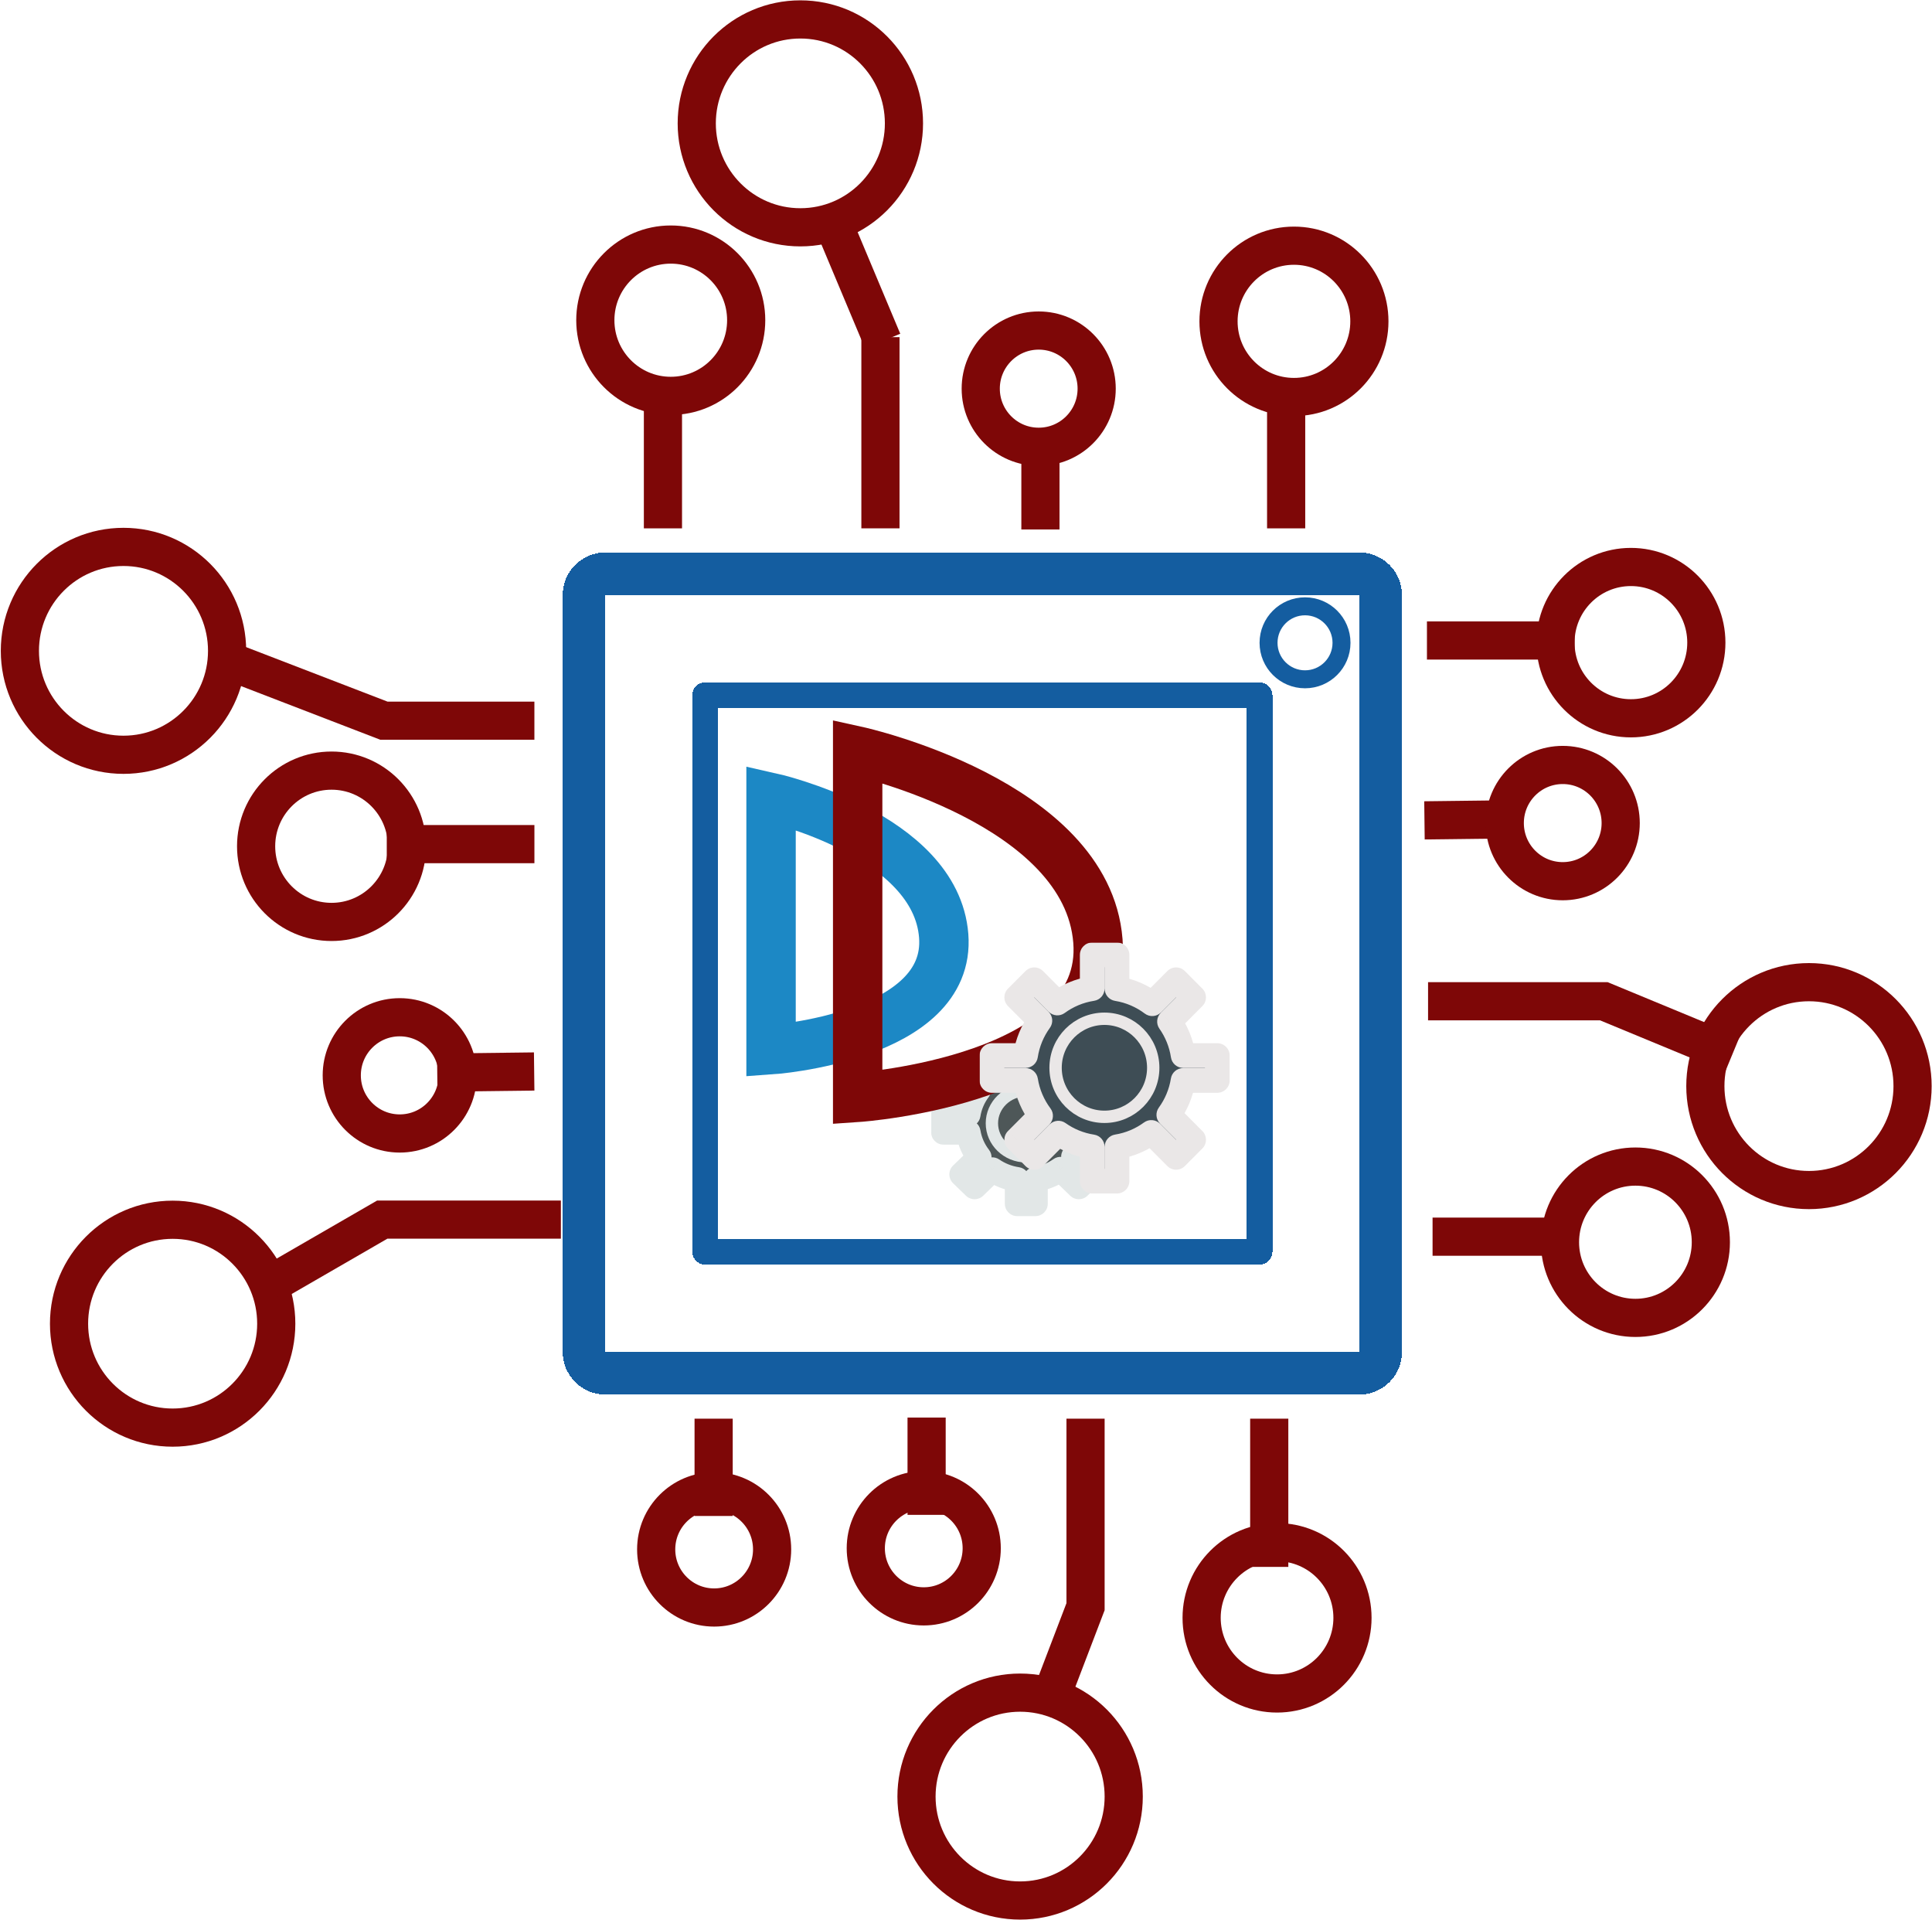 <svg xmlns="http://www.w3.org/2000/svg" width="1721" height="1710" fill="none" viewBox="0 0 1721 1710"><g filter="url(#filter0_d_125_17)"><path stroke="#145DA0" stroke-linejoin="round" stroke-width="38" d="M539.276 506.996C528.783 506.996 520.276 515.503 520.276 525.996V1200.06C520.276 1210.55 528.783 1219.06 539.276 1219.06H1210.86C1221.36 1219.06 1229.86 1210.55 1229.86 1200.06V525.996C1229.86 515.503 1221.36 506.996 1210.86 506.996H539.276Z" shape-rendering="crispEdges"/></g><g filter="url(#filter1_d_125_17)"><rect width="493.813" height="495.547" x="628.163" y="615.252" stroke="#145DA0" stroke-linejoin="round" stroke-width="23" shape-rendering="crispEdges"/></g><path fill="#fff" stroke="#145DA0" stroke-width="16" d="M1162.5 605C1180.45 605 1195 590.449 1195 572.5C1195 554.551 1180.45 540 1162.5 540C1144.55 540 1130 554.551 1130 572.5C1130 590.449 1144.55 605 1162.5 605Z"/><path fill="#fff" stroke="#7E0707" stroke-width="34" d="M1137.58 1508.24C1174.75 1508.24 1204.77 1478.02 1204.77 1440.86C1204.77 1403.71 1174.75 1373.48 1137.58 1373.48C1100.41 1373.48 1070.39 1403.71 1070.39 1440.86C1070.39 1478.02 1100.41 1508.24 1137.58 1508.24Z"/><g filter="url(#filter2_d_125_17)"><line x1="1130.62" x2="1130.62" y1="1391.51" y2="1259.5" stroke="#7E0707" stroke-width="34"/></g><g filter="url(#filter3_d_125_17)"><line x1="966.989" x2="966.989" y1="1429.78" y2="1259.5" stroke="#7E0707" stroke-width="34"/></g><g filter="url(#filter4_d_125_17)"><line x2="112.794" y1="-17" y2="-17" stroke="#7E0707" stroke-width="34" transform="matrix(0.357 -0.934 0.933 0.36 943.834 1535.13)"/></g><path fill="#fff" stroke="#7E0707" stroke-width="34" d="M908.699 1692.63C959.728 1692.63 1000.99 1651.12 1000.99 1600.06C1000.99 1548.99 959.728 1507.49 908.699 1507.49C857.67 1507.49 816.409 1548.99 816.409 1600.06C816.409 1651.12 857.67 1692.63 908.699 1692.63Z"/><path fill="#fff" stroke="#7E0707" stroke-width="34" d="M636.15 1431.67C664.725 1431.67 687.783 1408.43 687.783 1379.91C687.783 1351.38 664.725 1328.14 636.15 1328.14C607.574 1328.14 584.516 1351.38 584.516 1379.91C584.516 1408.43 607.574 1431.67 636.15 1431.67Z"/><g filter="url(#filter5_d_125_17)"><line x1="635.694" x2="635.694" y1="1346.16" y2="1259.5" stroke="#7E0707" stroke-width="34"/></g><path fill="#fff" stroke="#7E0707" stroke-width="34" d="M822.869 1430.66C851.444 1430.66 874.502 1407.43 874.502 1378.9C874.502 1350.37 851.444 1327.14 822.869 1327.14C794.293 1327.14 771.235 1350.37 771.235 1378.9C771.235 1407.43 794.293 1430.66 822.869 1430.66Z"/><g filter="url(#filter6_d_125_17)"><line x1="825.409" x2="825.409" y1="1345.16" y2="1258.5" stroke="#7E0707" stroke-width="34"/></g><path fill="#fff" stroke="#7E0707" stroke-width="34" d="M597.501 352.567C634.669 352.567 664.694 322.341 664.694 285.188C664.694 248.036 634.669 217.81 597.501 217.81C560.332 217.81 530.307 248.036 530.307 285.188C530.307 322.341 560.332 352.567 597.501 352.567Z"/><g filter="url(#filter7_d_125_17)"><line x1="590.539" x2="590.539" y1="466.565" y2="334.559" stroke="#7E0707" stroke-width="34"/></g><path stroke="#7E0707" stroke-width="34" d="M786.254 303.806L734.053 179.372"/><g filter="url(#filter8_d_125_17)"><line x1="784.285" x2="784.285" y1="466.55" y2="296.272" stroke="#7E0707" stroke-width="34"/></g><path fill="#fff" stroke="#7E0707" stroke-width="34" d="M712.945 202.44C763.974 202.44 805.235 160.937 805.235 109.872C805.235 58.808 763.974 17.305 712.945 17.305C661.916 17.305 620.655 58.808 620.655 109.872C620.655 160.937 661.916 202.44 712.945 202.44Z"/><path fill="#fff" stroke="#7E0707" stroke-width="34" d="M1152.64 353.574C1189.81 353.574 1219.83 323.349 1219.83 286.196C1219.83 249.043 1189.81 218.818 1152.64 218.818C1115.47 218.818 1085.44 249.043 1085.44 286.196C1085.44 323.349 1115.47 353.574 1152.64 353.574Z"/><g filter="url(#filter9_d_125_17)"><line x1="1145.68" x2="1145.68" y1="466.565" y2="334.559" stroke="#7E0707" stroke-width="34"/></g><path fill="#fff" stroke="#7E0707" stroke-width="34" d="M925.263 397.907C953.838 397.907 976.896 374.674 976.896 346.146C976.896 317.618 953.838 294.385 925.263 294.385C896.687 294.385 873.629 317.618 873.629 346.146C873.629 374.674 896.687 397.907 925.263 397.907Z"/><g filter="url(#filter10_d_125_17)"><line x1="926.799" x2="926.799" y1="467.556" y2="380.899" stroke="#7E0707" stroke-width="34"/></g><g filter="url(#filter11_d_125_17)"><line x2="86.338" y1="-17" y2="-17" stroke="#7E0707" stroke-width="34" transform="matrix(1 -0.012 0.012 1 1269.1 743.63)"/></g><path fill="#fff" stroke="#7E0707" stroke-width="34" d="M1392.06 784.811C1420.64 784.811 1443.69 761.578 1443.69 733.05C1443.69 704.522 1420.64 681.289 1392.06 681.289C1363.48 681.289 1340.43 704.522 1340.43 733.05C1340.43 761.578 1363.48 784.811 1392.06 784.811Z"/><g filter="url(#filter12_d_125_17)"><line x1="1276.11" x2="1407.64" y1="1097.41" y2="1097.41" stroke="#7E0707" stroke-width="34"/></g><path fill="#fff" stroke="#7E0707" stroke-width="34" d="M1456.81 1173.73C1493.98 1173.73 1524 1143.5 1524 1106.35C1524 1069.2 1493.98 1038.97 1456.81 1038.97C1419.64 1038.97 1389.62 1069.2 1389.62 1106.35C1389.62 1143.5 1419.64 1173.73 1456.81 1173.73Z"/><path fill="#fff" stroke="#7E0707" stroke-width="34" d="M295.336 821.083C332.505 821.083 362.53 790.858 362.53 753.705C362.53 716.552 332.505 686.327 295.336 686.327C258.168 686.327 228.143 716.552 228.143 753.705C228.143 790.858 258.168 821.083 295.336 821.083Z"/><g filter="url(#filter13_d_125_17)"><line x1="344.526" x2="476.047" y1="747.788" y2="747.788" stroke="#7E0707" stroke-width="34"/></g><path fill="#fff" stroke="#7E0707" stroke-width="34" d="M1452.79 639.722C1489.96 639.722 1519.99 609.497 1519.99 572.344C1519.99 535.191 1489.96 504.966 1452.79 504.966C1415.63 504.966 1385.6 535.191 1385.6 572.344C1385.6 609.497 1415.63 639.722 1452.79 639.722Z"/><g filter="url(#filter14_d_125_17)"><line x1="1271.1" x2="1402.62" y1="566.427" y2="566.427" stroke="#7E0707" stroke-width="34"/></g><path fill="#fff" stroke="#7E0707" stroke-width="34" d="M356.07 1009.5C384.645 1009.5 407.704 986.264 407.704 957.737C407.704 929.209 384.645 905.976 356.07 905.976C327.495 905.976 304.437 929.209 304.437 957.737C304.437 986.264 327.495 1009.5 356.07 1009.5Z"/><g filter="url(#filter15_d_125_17)"><line x2="86.338" y1="-17" y2="-17" stroke="#7E0707" stroke-width="34" transform="matrix(1 -0.012 0.012 1 389.7 968.316)"/></g><path fill="#fff" stroke="#7E0707" stroke-width="34" d="M153.791 1271.46C204.821 1271.46 246.081 1229.96 246.081 1178.9C246.081 1127.83 204.821 1086.33 153.791 1086.33C102.762 1086.33 61.502 1127.83 61.502 1178.9C61.502 1229.96 102.762 1271.46 153.791 1271.46Z"/><path fill="#fff" stroke="#7E0707" stroke-width="34" d="M1611.4 1059.88C1662.43 1059.88 1703.69 1018.37 1703.69 967.308C1703.69 916.244 1662.43 874.741 1611.4 874.741C1560.37 874.741 1519.11 916.244 1519.11 967.308C1519.11 1018.37 1560.37 1059.88 1611.4 1059.88Z"/><path stroke="#7E0707" stroke-width="34" d="M1272.1 891.741H1428.7L1543.14 939.097M241.128 1143.63L340.51 1086.2H499.623"/><path fill="#fff" stroke="#7E0707" stroke-width="34" d="M110 672.219C161.029 672.219 202.29 630.717 202.29 579.652C202.29 528.588 161.029 487.085 110 487.085C58.971 487.085 17.71 528.588 17.71 579.652C17.71 630.717 58.971 672.219 110 672.219Z"/><path stroke="#7E0707" stroke-width="34" d="M192.942 584.434L342.016 641.866H476.032"/><g style="mix-blend-mode:difference" filter="url(#filter16_b_125_17)"><mask id="path-37-outside-1_125_17" width="170" height="167" x="829.436" y="917.021" fill="#000" maskUnits="userSpaceOnUse"><rect width="170" height="167" x="829.436" y="917.021" fill="#fff"/><path fill-rule="evenodd" d="M872.293 1030.78L856.669 1045.93L868.147 1057.06L883.94 1041.74C890.399 1046.17 897.941 1049.21 906.104 1050.42V1072.09H922.337V1050.36C930.627 1049.08 938.267 1045.9 944.769 1041.3L961.015 1057.06L972.493 1045.93L956.247 1030.18C960.989 1023.87 964.265 1016.47 965.589 1008.43H988.004V992.689H965.646C964.401 984.774 961.265 977.462 956.7 971.2L972.493 955.888L961.015 944.759L945.392 959.907C938.757 955.068 930.893 951.727 922.337 950.402V929.021H906.104V950.348C897.674 951.594 889.906 954.796 883.31 959.46L868.147 944.759L856.669 955.888L871.831 970.589C867.02 976.984 863.718 984.515 862.433 992.689H840.436V1008.43H862.489C863.856 1016.72 867.302 1024.35 872.293 1030.78Z" clip-rule="evenodd"/></mask><path fill="#4E5758" fill-rule="evenodd" d="M872.293 1030.78L856.669 1045.93L868.147 1057.06L883.94 1041.74C890.399 1046.17 897.941 1049.21 906.104 1050.42V1072.09H922.337V1050.36C930.627 1049.08 938.267 1045.9 944.769 1041.3L961.015 1057.06L972.493 1045.93L956.247 1030.18C960.989 1023.87 964.265 1016.47 965.589 1008.43H988.004V992.689H965.646C964.401 984.774 961.265 977.462 956.7 971.2L972.493 955.888L961.015 944.759L945.392 959.907C938.757 955.068 930.893 951.727 922.337 950.402V929.021H906.104V950.348C897.674 951.594 889.906 954.796 883.31 959.46L868.147 944.759L856.669 955.888L871.831 970.589C867.02 976.984 863.718 984.515 862.433 992.689H840.436V1008.43H862.489C863.856 1016.72 867.302 1024.35 872.293 1030.78Z" clip-rule="evenodd"/><path fill="#E2E7E7" d="M872.293 1030.78L879.95 1038.68C883.975 1034.77 884.421 1028.47 880.984 1024.04L872.293 1030.78ZM856.669 1045.93L849.012 1038.03C846.875 1040.1 845.669 1042.95 845.669 1045.93C845.669 1048.9 846.875 1051.75 849.012 1053.83L856.669 1045.93ZM868.147 1057.06L860.49 1064.95C864.756 1069.09 871.537 1069.09 875.804 1064.95L868.147 1057.06ZM883.94 1041.74L890.159 1032.67C885.842 1029.71 880.04 1030.2 876.283 1033.85L883.94 1041.74ZM906.104 1050.42H917.104C917.104 1044.96 913.108 1040.33 907.713 1039.54L906.104 1050.42ZM906.104 1072.09H895.104C895.104 1078.17 900.029 1083.09 906.104 1083.09V1072.09ZM922.337 1072.09V1083.09C928.412 1083.09 933.337 1078.17 933.337 1072.09H922.337ZM922.337 1050.36L920.653 1039.49C915.292 1040.32 911.337 1044.94 911.337 1050.36H922.337ZM944.769 1041.3L952.426 1033.41C948.626 1029.72 942.74 1029.27 938.418 1032.32L944.769 1041.3ZM961.015 1057.06L953.358 1064.95C957.625 1069.09 964.406 1069.09 968.672 1064.95L961.015 1057.06ZM972.493 1045.93L980.15 1053.83C982.287 1051.75 983.493 1048.9 983.493 1045.93C983.493 1042.95 982.287 1040.1 980.15 1038.03L972.493 1045.93ZM956.247 1030.18L947.456 1023.56C944.123 1028 944.609 1034.21 948.59 1038.07L956.247 1030.18ZM965.589 1008.43V997.427C960.204 997.427 955.611 1001.33 954.736 1006.64L965.589 1008.43ZM988.004 1008.43V1019.43C994.079 1019.43 999.004 1014.5 999.004 1008.43H988.004ZM988.004 992.689H999.004C999.004 986.614 994.079 981.689 988.004 981.689V992.689ZM965.646 992.689L954.779 994.398C955.621 999.748 960.231 1003.69 965.646 1003.69V992.689ZM956.7 971.2L949.043 963.303C945.107 967.119 944.582 973.25 947.811 977.68L956.7 971.2ZM972.493 955.888L980.15 963.785C982.287 961.714 983.493 958.864 983.493 955.888C983.493 952.911 982.287 950.062 980.15 947.99L972.493 955.888ZM961.015 944.759L968.672 936.862C964.406 932.725 957.625 932.725 953.358 936.862L961.015 944.759ZM945.392 959.907L938.91 968.795C943.236 971.949 949.205 971.531 953.049 967.805L945.392 959.907ZM922.337 950.402H911.337C911.337 955.828 915.292 960.443 920.653 961.273L922.337 950.402ZM922.337 929.021H933.337C933.337 922.946 928.412 918.021 922.337 918.021V929.021ZM906.104 929.021V918.021C900.029 918.021 895.104 922.946 895.104 929.021H906.104ZM906.104 950.348L907.713 961.229C913.108 960.432 917.104 955.801 917.104 950.348H906.104ZM883.31 959.46L875.653 967.358C879.453 971.042 885.338 971.498 889.66 968.442L883.31 959.46ZM868.147 944.759L875.804 936.862C871.537 932.725 864.756 932.725 860.49 936.862L868.147 944.759ZM856.669 955.888L849.012 947.99C846.875 950.062 845.669 952.911 845.669 955.888C845.669 958.864 846.875 961.714 849.012 963.785L856.669 955.888ZM871.831 970.589L880.622 977.201C883.955 972.77 883.469 966.551 879.488 962.691L871.831 970.589ZM862.433 992.689V1003.69C867.848 1003.69 872.458 999.748 873.299 994.398L862.433 992.689ZM840.436 992.689V981.689C834.361 981.689 829.436 986.614 829.436 992.689H840.436ZM840.436 1008.43H829.436C829.436 1014.5 834.361 1019.43 840.436 1019.43V1008.43ZM862.489 1008.43L873.343 1006.64C872.468 1001.33 867.874 997.427 862.489 997.427V1008.43ZM864.636 1022.88L849.012 1038.03L864.326 1053.83L879.95 1038.68L864.636 1022.88ZM849.012 1053.83L860.49 1064.95L875.804 1049.16L864.326 1038.03L849.012 1053.83ZM875.804 1064.95L891.597 1049.64L876.283 1033.85L860.49 1049.16L875.804 1064.95ZM907.713 1039.54C901.23 1038.58 895.261 1036.17 890.159 1032.67L877.722 1050.82C885.538 1056.17 894.651 1059.84 904.495 1061.3L907.713 1039.54ZM895.104 1050.42V1072.09H917.104V1050.42H895.104ZM906.104 1083.09H922.337V1061.09H906.104V1083.09ZM933.337 1072.09V1050.36H911.337V1072.09H933.337ZM938.418 1032.32C933.282 1035.95 927.236 1038.47 920.653 1039.49L924.02 1061.23C934.019 1059.68 943.251 1055.85 951.12 1050.29L938.418 1032.32ZM937.112 1049.2L953.358 1064.95L968.672 1049.16L952.426 1033.41L937.112 1049.2ZM968.672 1064.95L980.15 1053.83L964.836 1038.03L953.358 1049.16L968.672 1064.95ZM980.15 1038.03L963.904 1022.28L948.59 1038.07L964.836 1053.83L980.15 1038.03ZM954.736 1006.64C953.711 1012.86 951.172 1018.62 947.456 1023.56L965.038 1036.79C970.807 1029.12 974.82 1020.07 976.443 1010.21L954.736 1006.64ZM965.589 1019.43H988.004V997.427H965.589V1019.43ZM999.004 1008.43V992.689H977.004V1008.43H999.004ZM988.004 981.689H965.646V1003.69H988.004V981.689ZM947.811 977.68C951.386 982.583 953.816 988.27 954.779 994.398L976.512 990.98C974.986 981.278 971.145 972.341 965.589 964.72L947.811 977.68ZM964.357 979.098L980.15 963.785L964.836 947.99L949.043 963.303L964.357 979.098ZM980.15 947.99L968.672 936.862L953.358 952.657L964.836 963.785L980.15 947.99ZM953.358 936.862L937.735 952.01L953.049 967.805L968.672 952.657L953.358 936.862ZM920.653 961.273C927.447 962.325 933.67 964.973 938.91 968.795L951.873 951.02C943.843 945.163 934.34 941.13 924.02 939.532L920.653 961.273ZM933.337 950.402V929.021H911.337V950.402H933.337ZM922.337 918.021H906.104V940.021H922.337V918.021ZM895.104 929.021V950.348H917.104V929.021H895.104ZM889.66 968.442C894.871 964.757 901.018 962.219 907.713 961.229L904.495 939.466C894.329 940.969 884.942 944.834 876.959 950.479L889.66 968.442ZM890.967 951.563L875.804 936.862L860.49 952.657L875.653 967.358L890.967 951.563ZM860.49 936.862L849.012 947.99L864.326 963.785L875.804 952.657L860.49 936.862ZM849.012 963.785L864.174 978.486L879.488 962.691L864.326 947.99L849.012 963.785ZM873.299 994.398C874.294 988.07 876.853 982.212 880.622 977.201L863.041 963.976C857.188 971.757 853.142 980.96 851.566 990.98L873.299 994.398ZM862.433 981.689H840.436V1003.69H862.433V981.689ZM829.436 992.689V1008.43H851.436V992.689H829.436ZM840.436 1019.43H862.489V997.427H840.436V1019.43ZM880.984 1024.04C877.071 1018.99 874.401 1013.06 873.343 1006.64L851.636 1010.21C853.311 1020.39 857.532 1029.7 863.601 1037.52L880.984 1024.04Z" mask="url(#path-37-outside-1_125_17)"/><path fill="#4E5758" stroke="#E2E7E7" stroke-width="11" d="M944.578 1000.41C944.578 1016.5 931.082 1029.82 914.072 1029.82C897.063 1029.82 883.566 1016.5 883.566 1000.41C883.566 984.331 897.063 971.005 914.072 971.005C931.082 971.005 944.578 984.331 944.578 1000.41Z"/></g><g filter="url(#filter17_i_125_17)"><path stroke="#1C88C5" stroke-width="44" d="M686.845 930.905V706.288C686.845 706.288 833.606 739.062 840.637 829.448C847.669 919.834 686.845 930.905 686.845 930.905Z"/></g><path stroke="#7E0707" stroke-width="44" d="M764 977.314V669C764 669 968.223 713.985 978.008 838.051C987.792 962.117 764 977.314 764 977.314Z"/><mask id="path-42-outside-2_125_17" width="223" height="224" x="872.602" y="839.431" fill="#000" maskUnits="userSpaceOnUse"><rect width="223" height="224" x="872.602" y="839.431" fill="#fff"/><path fill-rule="evenodd" d="M926.944 993.753L905.687 1015.09L921.304 1030.76L942.791 1009.2C951.579 1015.43 961.84 1019.71 972.946 1021.41V1051.94H995.031V1021.33C1006.31 1019.53 1016.71 1015.05 1025.55 1008.58L1047.66 1030.76L1063.27 1015.09L1041.17 992.903C1047.62 984.024 1052.08 973.592 1053.88 962.271H1084.38V940.104H1053.96C1052.26 928.957 1048 918.658 1041.78 909.838L1063.27 888.272L1047.66 872.598L1026.4 893.933C1017.37 887.117 1006.67 882.412 995.031 880.546V850.431H972.946V880.469C961.476 882.224 950.909 886.734 941.934 893.303L921.304 872.598L905.687 888.272L926.317 908.977C919.771 917.985 915.279 928.592 913.53 940.104H883.602V962.271H913.607C915.466 973.956 920.154 984.693 926.944 993.753Z" clip-rule="evenodd"/></mask><path fill="#3E4D55" fill-rule="evenodd" d="M926.944 993.753L905.687 1015.09L921.304 1030.76L942.791 1009.2C951.579 1015.43 961.84 1019.71 972.946 1021.41V1051.94H995.031V1021.33C1006.31 1019.53 1016.71 1015.05 1025.55 1008.58L1047.66 1030.76L1063.27 1015.09L1041.17 992.903C1047.62 984.024 1052.08 973.592 1053.88 962.271H1084.38V940.104H1053.96C1052.26 928.957 1048 918.658 1041.78 909.838L1063.27 888.272L1047.66 872.598L1026.4 893.933C1017.37 887.117 1006.67 882.412 995.031 880.546V850.431H972.946V880.469C961.476 882.224 950.909 886.734 941.934 893.303L921.304 872.598L905.687 888.272L926.317 908.977C919.771 917.985 915.279 928.592 913.53 940.104H883.602V962.271H913.607C915.466 973.956 920.154 984.693 926.944 993.753Z" clip-rule="evenodd"/><path fill="#EAE7E7" d="M926.944 993.753L934.737 1001.52C938.594 997.646 939.024 991.53 935.747 987.157L926.944 993.753ZM905.687 1015.09L897.895 1007.32C893.618 1011.62 893.618 1018.56 897.895 1022.85L905.687 1015.09ZM921.304 1030.76L913.511 1038.53C915.575 1040.6 918.379 1041.76 921.304 1041.76C924.228 1041.76 927.032 1040.6 929.096 1038.53L921.304 1030.76ZM942.791 1009.2L949.156 1000.22C944.775 997.116 938.79 997.627 934.999 1001.43L942.791 1009.2ZM972.946 1021.41H983.946C983.946 1015.98 979.981 1011.36 974.611 1010.54L972.946 1021.41ZM972.946 1051.94H961.946C961.946 1058.02 966.871 1062.94 972.946 1062.94V1051.94ZM995.031 1051.94V1062.94C1001.11 1062.94 1006.03 1058.02 1006.03 1051.94H995.031ZM995.031 1021.33L993.29 1010.47C987.955 1011.33 984.031 1015.93 984.031 1021.33H995.031ZM1025.55 1008.58L1033.34 1000.81C1029.51 996.965 1023.44 996.492 1019.05 999.701L1025.55 1008.58ZM1047.66 1030.76L1039.86 1038.53C1041.93 1040.6 1044.73 1041.76 1047.66 1041.76C1050.58 1041.76 1053.38 1040.6 1055.45 1038.53L1047.66 1030.76ZM1063.27 1015.09L1071.06 1022.85C1075.34 1018.56 1075.34 1011.62 1071.06 1007.32L1063.27 1015.09ZM1041.17 992.903L1032.27 986.437C1029.09 990.809 1029.56 996.84 1033.38 1000.67L1041.17 992.903ZM1053.88 962.271V951.271C1048.47 951.271 1043.87 955.202 1043.02 960.542L1053.88 962.271ZM1084.38 962.271V973.271C1090.45 973.271 1095.38 968.346 1095.38 962.271H1084.38ZM1084.38 940.104H1095.38C1095.38 934.029 1090.45 929.104 1084.38 929.104V940.104ZM1053.96 940.104L1043.08 941.757C1043.9 947.132 1048.52 951.104 1053.96 951.104V940.104ZM1041.78 909.838L1033.99 902.074C1030.22 905.859 1029.71 911.804 1032.79 916.172L1041.78 909.838ZM1063.27 888.272L1071.06 896.035C1075.34 891.743 1075.34 884.8 1071.06 880.508L1063.27 888.272ZM1047.66 872.598L1055.45 864.834C1053.38 862.762 1050.58 861.598 1047.66 861.598C1044.73 861.598 1041.93 862.762 1039.86 864.834L1047.66 872.598ZM1026.4 893.933L1019.77 902.712C1024.16 906.023 1030.31 905.589 1034.19 901.697L1026.4 893.933ZM995.031 880.546H984.031C984.031 885.949 987.955 890.552 993.29 891.407L995.031 880.546ZM995.031 850.431H1006.03C1006.03 844.356 1001.11 839.431 995.031 839.431V850.431ZM972.946 850.431V839.431C966.871 839.431 961.946 844.356 961.946 850.431H972.946ZM972.946 880.469L974.611 891.342C979.981 890.52 983.946 885.901 983.946 880.469H972.946ZM941.934 893.303L934.141 901.067C937.976 904.916 944.047 905.389 948.431 902.179L941.934 893.303ZM921.304 872.598L929.096 864.834C927.032 862.762 924.228 861.598 921.304 861.598C918.379 861.598 915.575 862.762 913.511 864.834L921.304 872.598ZM905.687 888.272L897.895 880.508C893.618 884.8 893.618 891.743 897.895 896.035L905.687 888.272ZM926.317 908.977L935.216 915.443C938.392 911.072 937.923 905.041 934.11 901.213L926.317 908.977ZM913.53 940.104V951.104C918.967 951.104 923.588 947.132 924.405 941.757L913.53 940.104ZM883.602 940.104V929.104C877.527 929.104 872.602 934.029 872.602 940.104H883.602ZM883.602 962.271H872.602C872.602 968.346 877.527 973.271 883.602 973.271V962.271ZM913.607 962.271L924.47 960.542C923.62 955.202 919.014 951.271 913.607 951.271V962.271ZM919.152 985.99L897.895 1007.32L913.48 1022.85L934.737 1001.52L919.152 985.99ZM897.895 1022.85L913.511 1038.53L929.096 1023L913.48 1007.32L897.895 1022.85ZM929.096 1038.53L950.584 1016.96L934.999 1001.43L913.511 1023L929.096 1038.53ZM974.611 1010.54C965.244 1009.1 956.585 1005.49 949.156 1000.22L936.427 1018.17C946.573 1025.37 958.436 1030.32 971.282 1032.29L974.611 1010.54ZM961.946 1021.41V1051.94H983.946V1021.41H961.946ZM972.946 1062.94H995.031V1040.94H972.946V1062.94ZM1006.03 1051.94V1021.33H984.031V1051.94H1006.03ZM1019.05 999.701C1011.57 1005.18 1002.8 1008.95 993.29 1010.47L996.772 1032.2C1009.82 1030.1 1021.84 1024.93 1032.05 1017.45L1019.05 999.701ZM1017.76 1016.34L1039.86 1038.53L1055.45 1023L1033.34 1000.81L1017.76 1016.34ZM1055.45 1038.53L1071.06 1022.85L1055.48 1007.32L1039.86 1023L1055.45 1038.53ZM1071.06 1007.32L1048.96 985.14L1033.38 1000.67L1055.48 1022.85L1071.06 1007.32ZM1043.02 960.542C1041.49 970.109 1037.73 978.925 1032.27 986.437L1050.07 999.37C1057.51 989.124 1062.66 977.076 1064.74 963.999L1043.02 960.542ZM1053.88 973.271H1084.38V951.271H1053.88V973.271ZM1095.38 962.271V940.104H1073.38V962.271H1095.38ZM1084.38 929.104H1053.96V951.104H1084.38V929.104ZM1032.79 916.172C1038.05 923.633 1041.65 932.336 1043.08 941.757L1064.83 938.452C1062.87 925.578 1057.95 913.683 1050.78 903.505L1032.79 916.172ZM1049.58 917.602L1071.06 896.035L1055.48 880.508L1033.99 902.074L1049.58 917.602ZM1071.06 880.508L1055.45 864.834L1039.86 880.361L1055.48 896.035L1071.06 880.508ZM1039.86 864.834L1018.61 886.169L1034.19 901.697L1055.45 880.361L1039.86 864.834ZM993.29 891.407C1003.11 892.981 1012.14 896.948 1019.77 902.712L1033.03 885.154C1022.61 877.286 1010.24 871.843 996.772 869.685L993.29 891.407ZM1006.03 880.546V850.431H984.031V880.546H1006.03ZM995.031 839.431H972.946V861.431H995.031V839.431ZM961.946 850.431V880.469H983.946V850.431H961.946ZM948.431 902.179C956.019 896.625 964.938 892.823 974.611 891.342L971.282 869.595C958.015 871.626 945.798 876.842 935.436 884.427L948.431 902.179ZM949.726 885.539L929.096 864.834L913.511 880.361L934.141 901.067L949.726 885.539ZM913.511 864.834L897.895 880.508L913.48 896.035L929.096 880.361L913.511 864.834ZM897.895 896.035L918.525 916.741L934.11 901.213L913.48 880.508L897.895 896.035ZM924.405 941.757C925.883 932.028 929.678 923.065 935.216 915.443L917.418 902.511C909.865 912.906 904.675 925.156 902.655 938.452L924.405 941.757ZM913.53 929.104H883.602V951.104H913.53V929.104ZM872.602 940.104V962.271H894.602V940.104H872.602ZM883.602 973.271H913.607V951.271H883.602V973.271ZM935.747 987.157C930.001 979.49 926.041 970.416 924.47 960.542L902.743 963.999C904.891 977.496 910.307 989.896 918.142 1000.35L935.747 987.157Z" mask="url(#path-42-outside-2_125_17)"/><path fill="#3E4D55" stroke="#EAE7E7" stroke-width="11" d="M1027.28 950.985C1027.28 975.122 1007.79 994.654 983.787 994.654C959.789 994.654 940.299 975.122 940.299 950.985C940.299 926.849 959.789 907.317 983.787 907.317C1007.79 907.317 1027.28 926.849 1027.28 950.985Z"/><defs><filter id="filter0_d_125_17" width="755.586" height="758.059" x="497.276" y="487.996" color-interpolation-filters="sRGB" filterUnits="userSpaceOnUse"><feFlood flood-opacity="0" result="BackgroundImageFix"/><feColorMatrix in="SourceAlpha" result="hardAlpha" type="matrix" values="0 0 0 0 0 0 0 0 0 0 0 0 0 0 0 0 0 0 127 0"/><feOffset dy="4"/><feGaussianBlur stdDeviation="2"/><feComposite in2="hardAlpha" operator="out"/><feColorMatrix type="matrix" values="0 0 0 0 0 0 0 0 0 0 0 0 0 0 0 0 0 0 0.25 0"/><feBlend in2="BackgroundImageFix" mode="normal" result="effect1_dropShadow_125_17"/><feBlend in="SourceGraphic" in2="effect1_dropShadow_125_17" mode="normal" result="shape"/></filter><filter id="filter1_d_125_17" width="524.813" height="526.547" x="612.663" y="603.752" color-interpolation-filters="sRGB" filterUnits="userSpaceOnUse"><feFlood flood-opacity="0" result="BackgroundImageFix"/><feColorMatrix in="SourceAlpha" result="hardAlpha" type="matrix" values="0 0 0 0 0 0 0 0 0 0 0 0 0 0 0 0 0 0 127 0"/><feOffset dy="4"/><feGaussianBlur stdDeviation="2"/><feComposite in2="hardAlpha" operator="out"/><feColorMatrix type="matrix" values="0 0 0 0 0 0 0 0 0 0 0 0 0 0 0 0 0 0 0.25 0"/><feBlend in2="BackgroundImageFix" mode="normal" result="effect1_dropShadow_125_17"/><feBlend in="SourceGraphic" in2="effect1_dropShadow_125_17" mode="normal" result="shape"/></filter><filter id="filter2_d_125_17" width="42" height="140.006" x="1109.62" y="1259.5" color-interpolation-filters="sRGB" filterUnits="userSpaceOnUse"><feFlood flood-opacity="0" result="BackgroundImageFix"/><feColorMatrix in="SourceAlpha" result="hardAlpha" type="matrix" values="0 0 0 0 0 0 0 0 0 0 0 0 0 0 0 0 0 0 127 0"/><feOffset dy="4"/><feGaussianBlur stdDeviation="2"/><feComposite in2="hardAlpha" operator="out"/><feColorMatrix type="matrix" values="0 0 0 0 0 0 0 0 0 0 0 0 0 0 0 0 0 0 0.25 0"/><feBlend in2="BackgroundImageFix" mode="normal" result="effect1_dropShadow_125_17"/><feBlend in="SourceGraphic" in2="effect1_dropShadow_125_17" mode="normal" result="shape"/></filter><filter id="filter3_d_125_17" width="42" height="178.278" x="945.989" y="1259.5" color-interpolation-filters="sRGB" filterUnits="userSpaceOnUse"><feFlood flood-opacity="0" result="BackgroundImageFix"/><feColorMatrix in="SourceAlpha" result="hardAlpha" type="matrix" values="0 0 0 0 0 0 0 0 0 0 0 0 0 0 0 0 0 0 127 0"/><feOffset dy="4"/><feGaussianBlur stdDeviation="2"/><feComposite in2="hardAlpha" operator="out"/><feColorMatrix type="matrix" values="0 0 0 0 0 0 0 0 0 0 0 0 0 0 0 0 0 0 0.25 0"/><feBlend in2="BackgroundImageFix" mode="normal" result="effect1_dropShadow_125_17"/><feBlend in="SourceGraphic" in2="effect1_dropShadow_125_17" mode="normal" result="shape"/></filter><filter id="filter4_d_125_17" width="80.019" height="125.575" x="908.108" y="1417.56" color-interpolation-filters="sRGB" filterUnits="userSpaceOnUse"><feFlood flood-opacity="0" result="BackgroundImageFix"/><feColorMatrix in="SourceAlpha" result="hardAlpha" type="matrix" values="0 0 0 0 0 0 0 0 0 0 0 0 0 0 0 0 0 0 127 0"/><feOffset dy="4"/><feGaussianBlur stdDeviation="2"/><feComposite in2="hardAlpha" operator="out"/><feColorMatrix type="matrix" values="0 0 0 0 0 0 0 0 0 0 0 0 0 0 0 0 0 0 0.25 0"/><feBlend in2="BackgroundImageFix" mode="normal" result="effect1_dropShadow_125_17"/><feBlend in="SourceGraphic" in2="effect1_dropShadow_125_17" mode="normal" result="shape"/></filter><filter id="filter5_d_125_17" width="42" height="94.656" x="614.694" y="1259.5" color-interpolation-filters="sRGB" filterUnits="userSpaceOnUse"><feFlood flood-opacity="0" result="BackgroundImageFix"/><feColorMatrix in="SourceAlpha" result="hardAlpha" type="matrix" values="0 0 0 0 0 0 0 0 0 0 0 0 0 0 0 0 0 0 127 0"/><feOffset dy="4"/><feGaussianBlur stdDeviation="2"/><feComposite in2="hardAlpha" operator="out"/><feColorMatrix type="matrix" values="0 0 0 0 0 0 0 0 0 0 0 0 0 0 0 0 0 0 0.25 0"/><feBlend in2="BackgroundImageFix" mode="normal" result="effect1_dropShadow_125_17"/><feBlend in="SourceGraphic" in2="effect1_dropShadow_125_17" mode="normal" result="shape"/></filter><filter id="filter6_d_125_17" width="42" height="94.656" x="804.409" y="1258.5" color-interpolation-filters="sRGB" filterUnits="userSpaceOnUse"><feFlood flood-opacity="0" result="BackgroundImageFix"/><feColorMatrix in="SourceAlpha" result="hardAlpha" type="matrix" values="0 0 0 0 0 0 0 0 0 0 0 0 0 0 0 0 0 0 127 0"/><feOffset dy="4"/><feGaussianBlur stdDeviation="2"/><feComposite in2="hardAlpha" operator="out"/><feColorMatrix type="matrix" values="0 0 0 0 0 0 0 0 0 0 0 0 0 0 0 0 0 0 0.25 0"/><feBlend in2="BackgroundImageFix" mode="normal" result="effect1_dropShadow_125_17"/><feBlend in="SourceGraphic" in2="effect1_dropShadow_125_17" mode="normal" result="shape"/></filter><filter id="filter7_d_125_17" width="42" height="140.006" x="569.539" y="334.559" color-interpolation-filters="sRGB" filterUnits="userSpaceOnUse"><feFlood flood-opacity="0" result="BackgroundImageFix"/><feColorMatrix in="SourceAlpha" result="hardAlpha" type="matrix" values="0 0 0 0 0 0 0 0 0 0 0 0 0 0 0 0 0 0 127 0"/><feOffset dy="4"/><feGaussianBlur stdDeviation="2"/><feComposite in2="hardAlpha" operator="out"/><feColorMatrix type="matrix" values="0 0 0 0 0 0 0 0 0 0 0 0 0 0 0 0 0 0 0.25 0"/><feBlend in2="BackgroundImageFix" mode="normal" result="effect1_dropShadow_125_17"/><feBlend in="SourceGraphic" in2="effect1_dropShadow_125_17" mode="normal" result="shape"/></filter><filter id="filter8_d_125_17" width="42" height="178.278" x="763.285" y="296.272" color-interpolation-filters="sRGB" filterUnits="userSpaceOnUse"><feFlood flood-opacity="0" result="BackgroundImageFix"/><feColorMatrix in="SourceAlpha" result="hardAlpha" type="matrix" values="0 0 0 0 0 0 0 0 0 0 0 0 0 0 0 0 0 0 127 0"/><feOffset dy="4"/><feGaussianBlur stdDeviation="2"/><feComposite in2="hardAlpha" operator="out"/><feColorMatrix type="matrix" values="0 0 0 0 0 0 0 0 0 0 0 0 0 0 0 0 0 0 0.25 0"/><feBlend in2="BackgroundImageFix" mode="normal" result="effect1_dropShadow_125_17"/><feBlend in="SourceGraphic" in2="effect1_dropShadow_125_17" mode="normal" result="shape"/></filter><filter id="filter9_d_125_17" width="42" height="140.006" x="1124.68" y="334.559" color-interpolation-filters="sRGB" filterUnits="userSpaceOnUse"><feFlood flood-opacity="0" result="BackgroundImageFix"/><feColorMatrix in="SourceAlpha" result="hardAlpha" type="matrix" values="0 0 0 0 0 0 0 0 0 0 0 0 0 0 0 0 0 0 127 0"/><feOffset dy="4"/><feGaussianBlur stdDeviation="2"/><feComposite in2="hardAlpha" operator="out"/><feColorMatrix type="matrix" values="0 0 0 0 0 0 0 0 0 0 0 0 0 0 0 0 0 0 0.25 0"/><feBlend in2="BackgroundImageFix" mode="normal" result="effect1_dropShadow_125_17"/><feBlend in="SourceGraphic" in2="effect1_dropShadow_125_17" mode="normal" result="shape"/></filter><filter id="filter10_d_125_17" width="42" height="94.656" x="905.799" y="380.899" color-interpolation-filters="sRGB" filterUnits="userSpaceOnUse"><feFlood flood-opacity="0" result="BackgroundImageFix"/><feColorMatrix in="SourceAlpha" result="hardAlpha" type="matrix" values="0 0 0 0 0 0 0 0 0 0 0 0 0 0 0 0 0 0 127 0"/><feOffset dy="4"/><feGaussianBlur stdDeviation="2"/><feComposite in2="hardAlpha" operator="out"/><feColorMatrix type="matrix" values="0 0 0 0 0 0 0 0 0 0 0 0 0 0 0 0 0 0 0.25 0"/><feBlend in2="BackgroundImageFix" mode="normal" result="effect1_dropShadow_125_17"/><feBlend in="SourceGraphic" in2="effect1_dropShadow_125_17" mode="normal" result="shape"/></filter><filter id="filter11_d_125_17" width="94.725" height="43.009" x="1264.71" y="708.62" color-interpolation-filters="sRGB" filterUnits="userSpaceOnUse"><feFlood flood-opacity="0" result="BackgroundImageFix"/><feColorMatrix in="SourceAlpha" result="hardAlpha" type="matrix" values="0 0 0 0 0 0 0 0 0 0 0 0 0 0 0 0 0 0 127 0"/><feOffset dy="4"/><feGaussianBlur stdDeviation="2"/><feComposite in2="hardAlpha" operator="out"/><feColorMatrix type="matrix" values="0 0 0 0 0 0 0 0 0 0 0 0 0 0 0 0 0 0 0.25 0"/><feBlend in2="BackgroundImageFix" mode="normal" result="effect1_dropShadow_125_17"/><feBlend in="SourceGraphic" in2="effect1_dropShadow_125_17" mode="normal" result="shape"/></filter><filter id="filter12_d_125_17" width="139.522" height="42" x="1272.11" y="1080.41" color-interpolation-filters="sRGB" filterUnits="userSpaceOnUse"><feFlood flood-opacity="0" result="BackgroundImageFix"/><feColorMatrix in="SourceAlpha" result="hardAlpha" type="matrix" values="0 0 0 0 0 0 0 0 0 0 0 0 0 0 0 0 0 0 127 0"/><feOffset dy="4"/><feGaussianBlur stdDeviation="2"/><feComposite in2="hardAlpha" operator="out"/><feColorMatrix type="matrix" values="0 0 0 0 0 0 0 0 0 0 0 0 0 0 0 0 0 0 0.25 0"/><feBlend in2="BackgroundImageFix" mode="normal" result="effect1_dropShadow_125_17"/><feBlend in="SourceGraphic" in2="effect1_dropShadow_125_17" mode="normal" result="shape"/></filter><filter id="filter13_d_125_17" width="139.522" height="42" x="340.526" y="730.788" color-interpolation-filters="sRGB" filterUnits="userSpaceOnUse"><feFlood flood-opacity="0" result="BackgroundImageFix"/><feColorMatrix in="SourceAlpha" result="hardAlpha" type="matrix" values="0 0 0 0 0 0 0 0 0 0 0 0 0 0 0 0 0 0 127 0"/><feOffset dy="4"/><feGaussianBlur stdDeviation="2"/><feComposite in2="hardAlpha" operator="out"/><feColorMatrix type="matrix" values="0 0 0 0 0 0 0 0 0 0 0 0 0 0 0 0 0 0 0.25 0"/><feBlend in2="BackgroundImageFix" mode="normal" result="effect1_dropShadow_125_17"/><feBlend in="SourceGraphic" in2="effect1_dropShadow_125_17" mode="normal" result="shape"/></filter><filter id="filter14_d_125_17" width="139.522" height="42" x="1267.1" y="549.427" color-interpolation-filters="sRGB" filterUnits="userSpaceOnUse"><feFlood flood-opacity="0" result="BackgroundImageFix"/><feColorMatrix in="SourceAlpha" result="hardAlpha" type="matrix" values="0 0 0 0 0 0 0 0 0 0 0 0 0 0 0 0 0 0 127 0"/><feOffset dy="4"/><feGaussianBlur stdDeviation="2"/><feComposite in2="hardAlpha" operator="out"/><feColorMatrix type="matrix" values="0 0 0 0 0 0 0 0 0 0 0 0 0 0 0 0 0 0 0.25 0"/><feBlend in2="BackgroundImageFix" mode="normal" result="effect1_dropShadow_125_17"/><feBlend in="SourceGraphic" in2="effect1_dropShadow_125_17" mode="normal" result="shape"/></filter><filter id="filter15_d_125_17" width="94.726" height="43.005" x="385.306" y="933.311" color-interpolation-filters="sRGB" filterUnits="userSpaceOnUse"><feFlood flood-opacity="0" result="BackgroundImageFix"/><feColorMatrix in="SourceAlpha" result="hardAlpha" type="matrix" values="0 0 0 0 0 0 0 0 0 0 0 0 0 0 0 0 0 0 127 0"/><feOffset dy="4"/><feGaussianBlur stdDeviation="2"/><feComposite in2="hardAlpha" operator="out"/><feColorMatrix type="matrix" values="0 0 0 0 0 0 0 0 0 0 0 0 0 0 0 0 0 0 0.25 0"/><feBlend in2="BackgroundImageFix" mode="normal" result="effect1_dropShadow_125_17"/><feBlend in="SourceGraphic" in2="effect1_dropShadow_125_17" mode="normal" result="shape"/></filter><filter id="filter16_b_125_17" width="177.568" height="173.074" x="825.436" y="914.021" color-interpolation-filters="sRGB" filterUnits="userSpaceOnUse"><feFlood flood-opacity="0" result="BackgroundImageFix"/><feGaussianBlur in="BackgroundImageFix" stdDeviation="2"/><feComposite in2="SourceAlpha" operator="in" result="effect1_backgroundBlur_125_17"/><feBlend in="SourceGraphic" in2="effect1_backgroundBlur_125_17" mode="normal" result="shape"/></filter><filter id="filter17_i_125_17" width="198.018" height="279.638" x="664.845" y="678.834" color-interpolation-filters="sRGB" filterUnits="userSpaceOnUse"><feFlood flood-opacity="0" result="BackgroundImageFix"/><feBlend in="SourceGraphic" in2="BackgroundImageFix" mode="normal" result="shape"/><feColorMatrix in="SourceAlpha" result="hardAlpha" type="matrix" values="0 0 0 0 0 0 0 0 0 0 0 0 0 0 0 0 0 0 127 0"/><feOffset dy="4"/><feGaussianBlur stdDeviation="2"/><feComposite in2="hardAlpha" k2="-1" k3="1" operator="arithmetic"/><feColorMatrix type="matrix" values="0 0 0 0 0 0 0 0 0 0 0 0 0 0 0 0 0 0 0.25 0"/><feBlend in2="shape" mode="normal" result="effect1_innerShadow_125_17"/></filter></defs></svg>